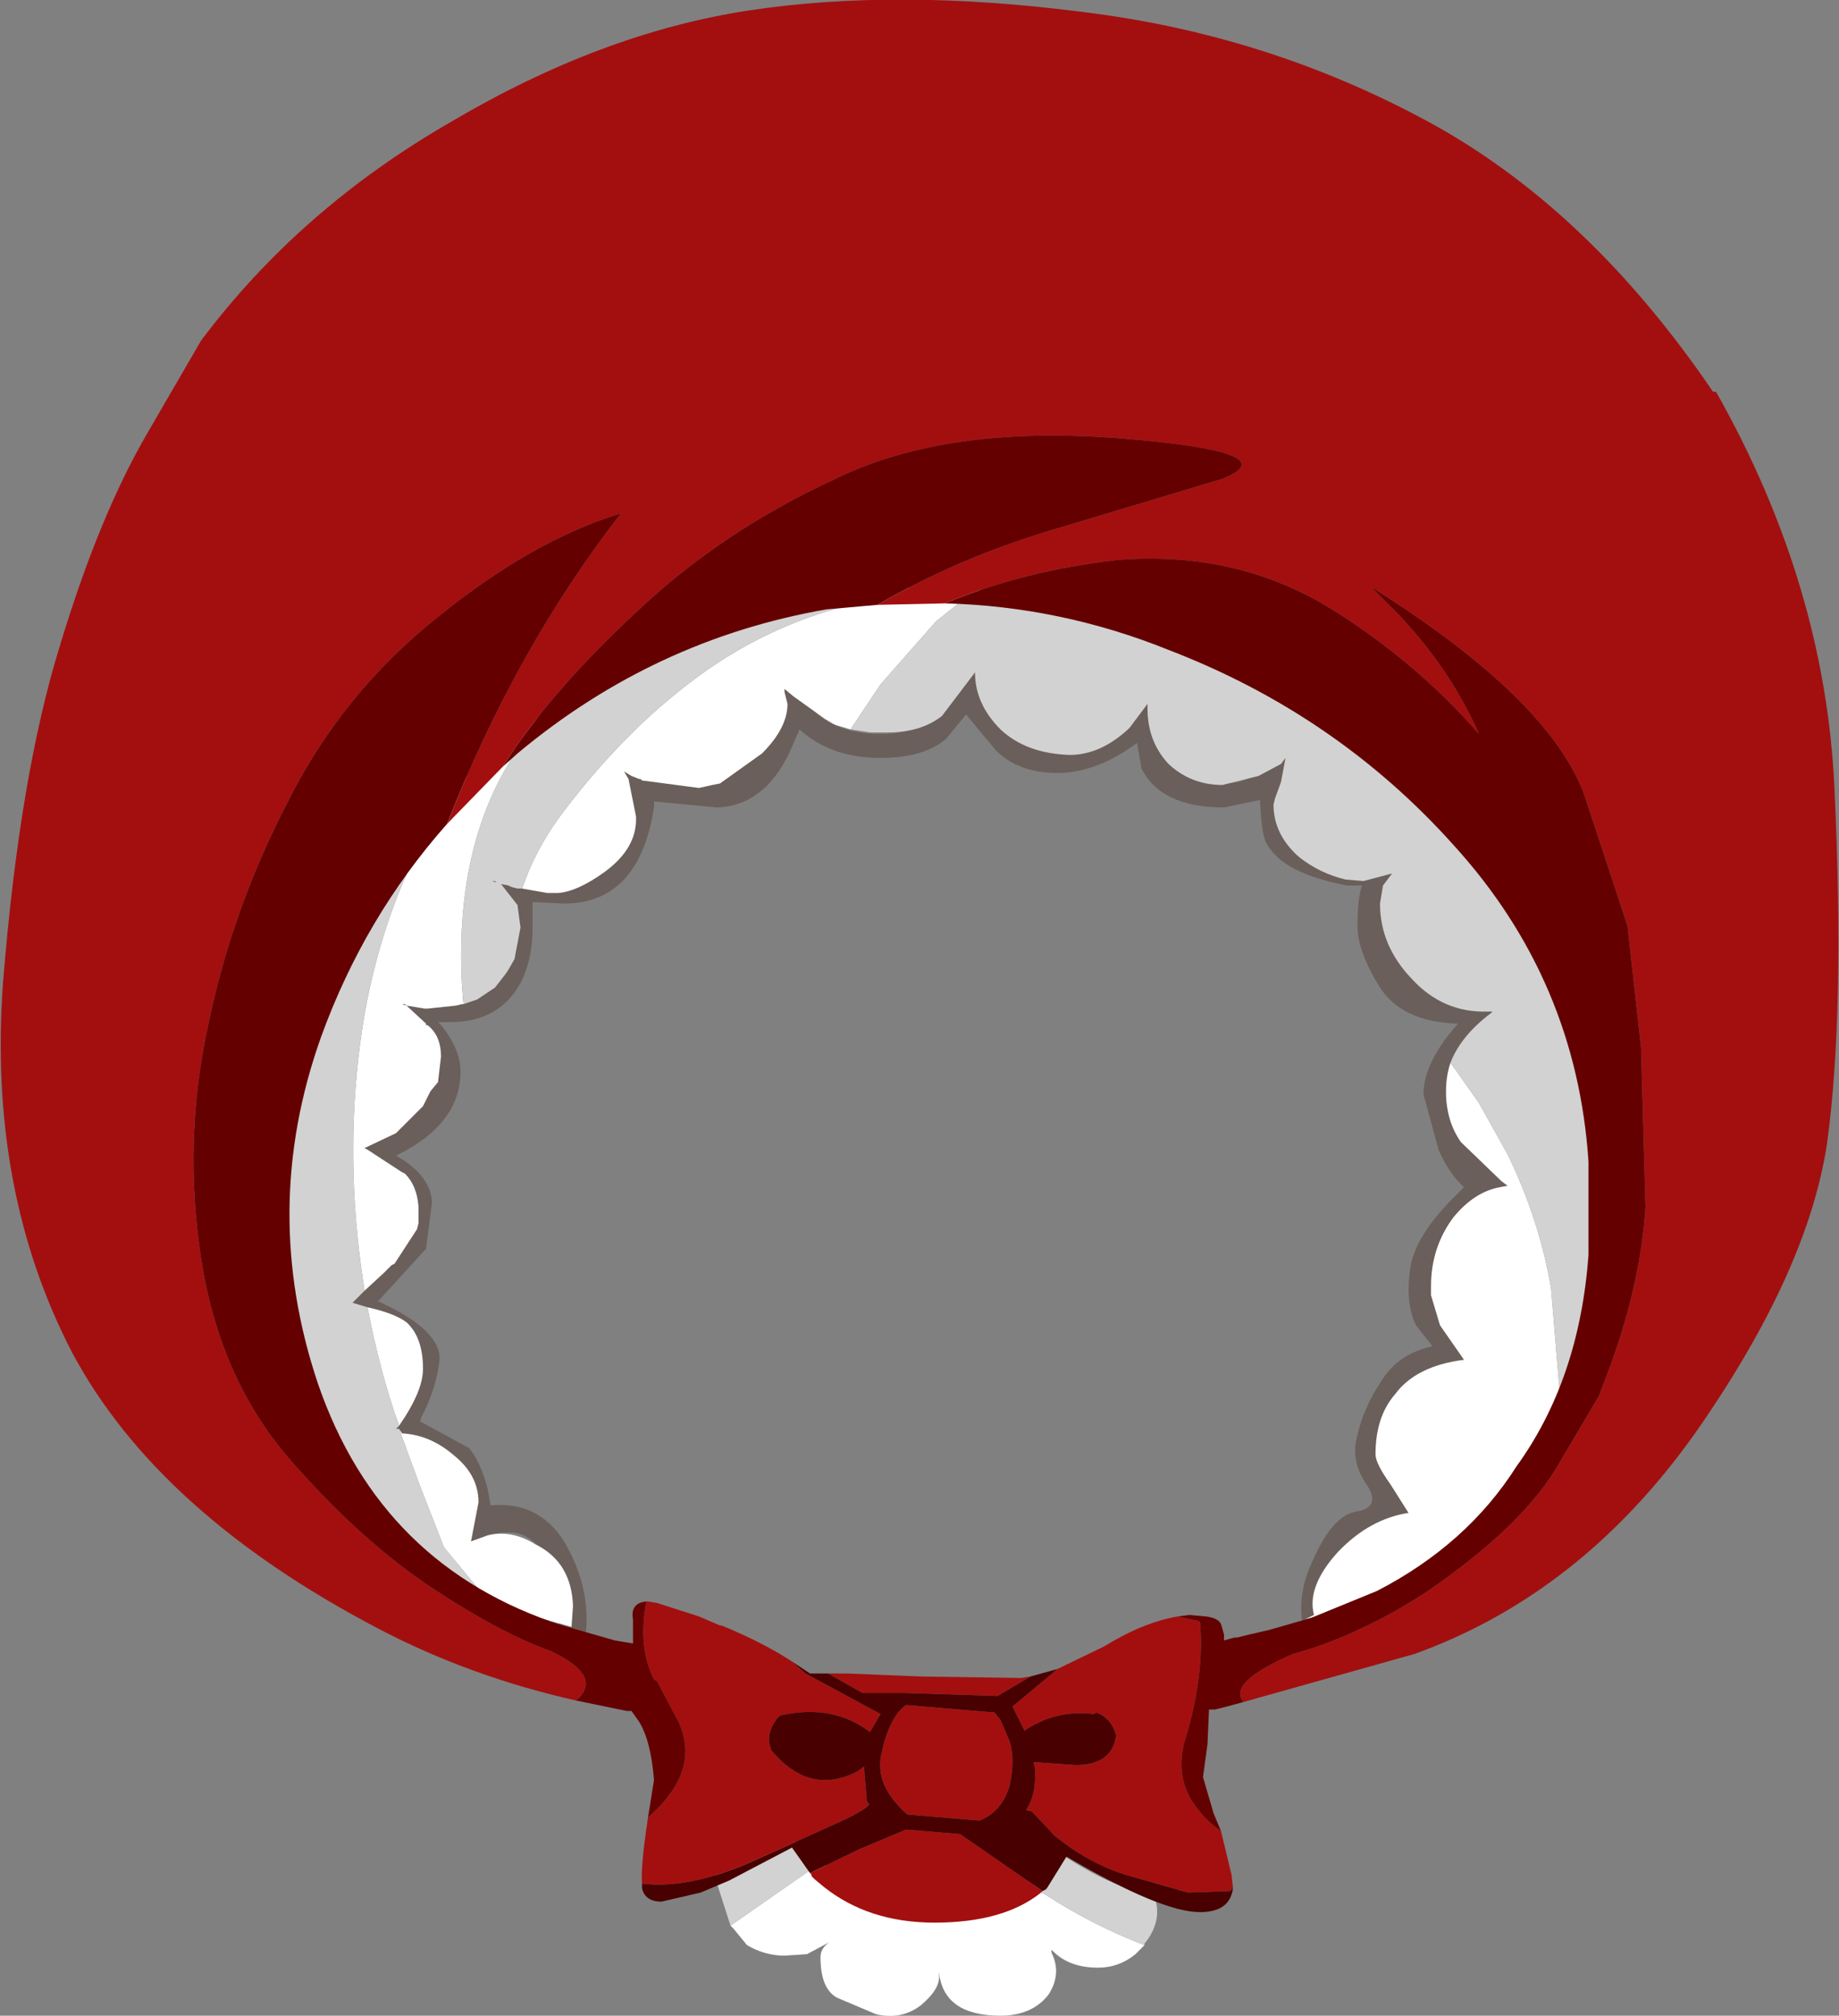 <svg xmlns="http://www.w3.org/2000/svg" xmlns:ffdec="https://www.free-decompiler.com/flash" xmlns:xlink="http://www.w3.org/1999/xlink" ffdec:objectType="frame" width="61.3" height="67.15"><rect width="100%" height="100%" fill="#808080" stroke="none"/><use ffdec:characterId="1" xlink:href="#a" width="61.3" height="67.15"/><defs><g id="a" fill-rule="evenodd"><path fill="#381200" fill-opacity=".298" d="m50.8 39.8-.15.25-.2.1-.9-.15-.6.55q-1.05.95-1.05 1.9 0 .9.75 2.1l.75 1.25-.05.3-.35.1q-.5 0-.9-.6l-.6.45q-1.3 1.1-1.3 2.05 0 .75.65 1.7l.1-.05q.35-.05.35.45l-.05.1.55.7-.05.35-.35.15q-.5 0-.9-.45l-.45.4q-1.25 1.1-1.25 2.15l.3 1.1-.05.3-.35.15-.25-.15-.35.15q-.55 0-.65-.75l.1.2q-.45-1.3.25-2.7.65-1.45 1.45-1.55.8-.15.3-.9-.55-.8-.3-1.65.2-.9.8-1.8.55-.9 1.7-1.15l-.55-.7q-.35-.7-.2-1.85t1.6-2.55l.2-.2q-.5-.45-.85-1.25l-.5-1.85q0-1.05 1.15-2.35-1.85-.05-2.6-1.2-.75-1.2-.75-2.05 0-.9.15-1.35h-.5q-2.1-.4-2.65-1.35-.2-.25-.25-1.5l-1.2.25q-2.1 0-2.75-1.3l-.15-.85q-1.35 1-2.65 1T33.2 25l-1-1.2-.65.8q-.75.65-2.2.65-1.65 0-2.7-.95l-.35.8q-.85 1.75-2.4 1.8l-2.1-.2v.2q-.5 3.2-3 3.2l-1.05-.05v.9q0 .95-.35 1.7-.7 1.4-2.4 1.4h-.4l.1.1q.65.8.65 1.55 0 1.75-2.15 2.8 1.15.65 1.2 1.55l-.2 1.55-1.6 1.75q2.1.95 2.05 1.95-.1.95-.6 1.9l-.05.15 1.65.9q.55.75.7 1.9 1.6-.15 2.45 1.2.8 1.35.75 2.75t-.95.95l-.25-.35.25-.55.25-.75q0-.55-.5-1.35-.6-1-1.35-1-.85 0-1 .3l-.3.5q-.4-.4-.4-1.15l-.05-1.15q-.3-.65-1.45-1.15l-.5-.25-.65.2-.2-.05-.1-.25.4-.45q.05-.25.45-.45l.1.05q.75-.65.75-1.45 0-.65-.5-1.35-.55-.7-1.4-.8h-.75q-.25-.25-.2-.65l.95.05.7-.75q1-1.05 1-1.95 0-.95-1.35-1.5h-.05l-.45.1-.25-.35.05-.05-.65-.4 1.2-.05.7-.6q1.3-1.1 1.3-2.05 0-.45-.4-1.1-.45-.75-.9-.95h.5v-.05l.25-.25q3.05 0 3.05-2l-.25-1.15-.25-.95.05-.25.8.4.2-.05 1.3.25q1.3 0 1.95-1.15l.4-1.2-.35-.95-.35-.7q0-1 .75-.15l.3.4.35.2 1.15.35q1.35 0 2.2-1.3l.65-1.6v-.05l.05-.15-.1-.55.1-.75q.3-.65.55-.1l.5 1.1.05.75.15.15q.8.85 2.3.85 1.75 0 2.3-1.35.6-1.4 1.4-1.45l.05.3-.3 1.1q0 .5.6 1 .8.6 2.2.6 1.35 0 2.15-.7v-.8q.3-.2.55.2l.6-.9q.5 0 .5.45 0 .5-.75 1.25v.15q.4 1.8 2.15 1.8.9 0 1.55-.7l.8-.75q.55 0 .55.35l-.9 2.2q0 .75 2.25 1.25l.9.2q.25-.3.45-.25l.2.4q.7.15.7.25l-.2.35v.15l-.2 1.1q0 1.1 1.6 2.05l1.6 1.1q0 .4-.6.55l-.55.6q-.75.9-.75 1.55 0 1.05 1.3 2.15z"/><path fill="#fff" d="m28.35 24.3-.5-.15-.1-.05-.25-.15-1.05-.75-.3-.25v.1l.1.4q0 .8-.85 1.65l-1.4 1-.25.05-.45.1-1.9-.25-.05-.05h-.05l-.25-.1-.25-.15.15.25.25 1.25q.05 1.05-1.05 1.85-.9.65-1.55.7h-.35l-.85-.15q.45-1.3 1.3-2.45 2.25-3 4.9-4.85 2.6-1.8 5.7-2.35l.55-.4 2.6.1.6.05-.85.2-1 .8-1.85 2.1zm-12.9 9.15h-.05l-.2.05-.95.1h-.1l-.6-.1.65.6v.05h.05q.45.35.45 1.05l-.1.85-.25.3-.25.5-.05.05-.85.85-.95.45-.1.05H12h.15l.1.05 1.15.75.1.05q.4.4.45 1.1v.55l-.05.2-.75 1.15-.1.05-.25.25-.65.6-.05-.35q-.6-4-.1-7.85.5-3.9 2.3-7.2l.45-.6.25-.65 2.3-1.95.35-.3.3-.2-.7.9h-.05l-.1.4q-1.95 3.05-1.7 7.65zm-3.2 10.1q.9.2 1.3.5.55.5.55 1.55 0 .75-.8 1.9-.65-1.85-1.05-3.95m1.05 4.05.1.15q.95.05 1.75.75.8.65.8 1.55l-.25 1.3.55-.2q.8-.2 1.6.3l.1.05q1.1.6 1.15 2l-.05.7-1.95-.55-.35-.15-.5-.2-1.45-1.75-.8-2.05zm2.45 5.45-1.8-1.25 1.15.85.4.1.1.1zM52.1 47.3q-.95 2.1-2.3 3.25l-2.4 1.8-.25.2q-1.05.7-3.65 1.4l.3-.15q-.25-.95.8-2.1 1.05-1.1 2.35-1.3l-.6-.95q-.5-.7-.5-1 0-1.25.65-2 .7-.95 2.3-1.15l-.8-1.15-.3-1v-.3q0-1.3.75-2.3.7-.85 1.55-1l.25-.05-.2-.15-1.35-1.3q-.5-.7-.5-1.7 0-.5.15-.95l.95 1.35.95 1.7q1.05 2.15 1.45 4.45l.3 3.6zM13.55 33.5l-.05-.05h-.1zM34.2 62.75l.7.4q1.55 1 3.25 1.65l-.3.3q-.55.45-1.25.45-1 0-1.55-.6v.1q.35.7-.1 1.4-.55.7-1.6.7-1.9 0-2.05-1.45v.1q.05.45-.6 1-.65.5-1.5.3l-1.3-.55q-.55-.3-.55-1.35 0-.3.3-.5l-.75.4-.75.05q-.65 0-1.25-.35l-.45-.55-.1-.1 2.8-1.95.35-.15.05.1q.6 1.45 3.3 1.45l2.4-.35z"/><path fill="#d2d2d2" d="M48.35 35.4q.35-.9 1.35-1.65l.05-.05h-.15q-1.5.05-2.55-1.1Q46 31.5 46 30.1l.1-.6.3-.4-.95.25-.6-.05q-.85-.2-1.55-.75-.85-.75-.85-1.75l.05-.2.2-.55.15-.8-.15.2-.75.4-1.2.3q-1.05 0-1.8-.7-.7-.75-.7-1.85v-.15l-.6.8q-.95.9-2 .9-1.45-.05-2.3-.85-.85-.85-.85-1.9l-1.1 1.45q-.7.55-1.8.55H29l-.65-.1 1-1.5 1.85-2.1 1-.8.85-.2q1.95.2 3.75.75l2.05.8q4.15 1.85 6.3 3.65L48 27.4l2.85 3.65.75 1.25q1.4 2.65 1.6 6.65.25 5-.8 7.65l-.3.7-.1-.8-.3-3.6q-.4-2.3-1.45-4.45l-.95-1.7zM17.4 29.6h-.15l-.2-.05-.1-.05-.25-.05.55.7.1.75-.2 1.05-.2.35-.1.15-.35.45-.3.2-.3.2-.45.15-.05-.6q-.25-4.6 1.7-7.65l.1-.4h.05l.7-.9 1.55-1.1q4.7-3.1 9.95-3.25h.4l-.55.4q-3.1.55-5.7 2.35-2.65 1.85-4.9 4.85-.85 1.15-1.3 2.45M12.15 43l-.4.4.5.15q.4 2.1 1.05 3.95l-.1.1h.1l.7 1.9.8 2.05 1.45 1.75-.5-.25-.15-.2-.1-.1-.4-.1-1.15-.85-1.2-1.3q-2.2-3.15-2.9-5.85-.8-2.75 0-7.45.75-4.7 2.85-8 .9-1.45 2.3-2.85l-.25.65-.45.6q-1.8 3.3-2.3 7.2-.5 3.85.1 7.85zm4.4-13.6-.05-.05h-.1zm21.6 35.4q-1.7-.65-3.25-1.65l-.7-.4.15-.1.85-1 .3.2q1.8 1.15 2.95 1.25.35.85-.3 1.65zM27.5 62.05l-.35.15-2.8 1.95-.45-1.4q-.4-1.55.05-.6.45-1.25 1.6-1l1.7.35.25.5z"/><path fill="#a30f0f" d="M19.2 56.65q-3.55-.8-6.6-2.4-7.35-3.85-10.2-9.2-2.8-5.4-2.3-12.3.55-6.9 1.9-11.25 1.3-4.3 2.9-7.05l1.8-3.1q3.3-4.4 8.35-7.3 5-2.95 9.9-3.7Q29.9-.4 36.1.4q6.15.75 11.5 3.65t9.5 9h.1q3.65 6.45 3.95 13.25.35 7.45-.25 11.8-.65 4.3-4.4 9.65-3.8 5.35-9.35 7.35l-5.7 1.6q-.55-.65 1.65-1.6 2.3-.65 4.5-2.1 3.05-2.1 4.25-4.05l1.45-2.45.45-1.2q.95-2.7 1.1-5.1l-.15-5.3-.45-4.05-1.45-4.4q-1.2-3.2-7.1-6.9l.8.8q1.8 1.85 2.8 4.1-2.1-2.4-4.9-4.15-3.15-1.95-7.1-1.65-3.15.35-5.8 1.45l-2.25.05q2.75-1.6 6-2.55l5.5-1.65q2.25-.9-3.45-1.35-5.75-.45-9.45 1.35-3.8 1.75-6.65 4.45-2.9 2.7-4.45 5.15l-1.85 1.9q2.3-5.85 5.8-10.35-2.95.9-6.1 3.45-3.2 2.55-5 6.15-1.85 3.55-2.65 7.4-.85 3.85-.25 7.8t2.9 6.65q2.3 2.65 4.65 4.25 2.4 1.6 4.1 2.2 1.8.85.85 1.65M40.7 61l.35 1.45.05.45-.1.1-1.4.05-2.1-.6q-1.25-.4-2.35-1.3l-.75-.8-.2-.05q.35-.5.3-1.4l-.05-.2 1.4.1q1.2 0 1.35-.95v-.05q-.15-.55-.65-.75l-.1.05q-1.25-.15-2.3.55l-.4-.8 1.5-1.25 1.55-.75q1.3-.8 2.45-1l.7.15.05.05q.15 1.7-.45 3.75-.4 1.2.15 2.15.45.7 1 1.05m-5.95 2-.05.05q-1.25 1-3.55 1-2.2 0-3.7-1.2l-.3-.25-.05-.05-.05-.05v-.05L27 62.4l1.65-.8 1.55-.65 1.8.15zm-13.35-.25q-.05-.55.2-2.2 1.95-1.7.85-3.5L21.9 56l-.1-.05q-.55-1.1-.25-2.6h.05l.3.05 1.4.45.7.3h.05q1.35.55 2.35 1.2l.45.4 2.5 1.35-.35.6q-1.25-.95-3-.55l-.1.1q-.4.55-.2 1v.05q1.3 1.55 2.9.7l.2-.15.1 1.2q.3.05-.7.55L25.1 62q-2.15.95-3.7.75m6.2-7h.65l2.45.1 3.35.05.3-.05-1.1.65-3.1-.1h-1.4zm5.55 1.3.2.25.3.7q.2.6 0 1.5-.25.85-1 1.15l-2.4-.2q-1.15-1-.85-2.1.25-1.15.8-1.55z"/><path fill="#480000" d="M41.1 62.9q-.1.8-1.1.8-1.3 0-4.45-1.85l-.65 1.05-.05.05-.1.05L32 61.1l-1.8-.15-1.55.65-1.65.8-.6-.85-2.1 1.1-.95.4-1.3.3q-.55 0-.65-.45v-.15q1.55.2 3.7-.75l3.1-1.4q1-.5.7-.55l-.1-1.2-.2.15q-1.6.85-2.9-.7v-.05q-.2-.45.2-1l.1-.1q1.75-.4 3 .55l.35-.6-2.5-1.35-.45-.4.6.4h.6l1.15.65h1.4l3.1.1 1.1-.65.9-.25-1.5 1.25.4.8q1.05-.7 2.3-.55l.1-.05q.5.2.65.75v.05q-.15.95-1.35.95l-1.4-.1.05.2q.05.9-.3 1.4l.2.05.75.8q1.1.9 2.35 1.3l2.1.6L41 63zm-7.95-5.85-2.95-.25q-.55.4-.8 1.55-.3 1.1.85 2.1l2.4.2q.75-.3 1-1.15.2-.9 0-1.5l-.3-.7z"/><path fill="#640000" d="m41.45 56.7-.55.15-.4.1h-.2l-.05 1.15-.15 1.1.35 1.2.25.6q-.55-.35-1-1.05-.55-.95-.15-2.15.6-2.05.45-3.75l-.05-.05-.7-.15.4-.05.55.05q.4.05.5.25l.1.35v.2l.35-.1h.1l.4-.1.65-.15 1.4-.4 2.2-.9q3-1.55 4.65-4.15 2.1-2.9 2.4-7.05v-3.1q-.4-6.05-4.5-10.55-3.9-4.35-9.5-6.5-3.6-1.45-7.45-1.55 2.65-1.1 5.8-1.45 3.95-.3 7.1 1.65 2.8 1.75 4.9 4.15-1-2.25-2.8-4.1l-.8-.8q5.9 3.7 7.1 6.9l1.45 4.4.45 4.05.15 5.3q-.15 2.4-1.1 5.1l-.45 1.2-1.45 2.45Q50.65 50.9 47.6 53q-2.2 1.45-4.5 2.1-2.2.95-1.65 1.6M21.6 60.55l.2-1.25q-.1-1.3-.5-1.95l-.25-.35h-.15l-1.7-.35q.95-.8-.85-1.65-1.7-.6-4.1-2.2-2.35-1.6-4.65-4.25-2.3-2.7-2.9-6.65t.25-7.8q.8-3.85 2.65-7.4 1.8-3.6 5-6.15 3.15-2.55 6.1-3.45-3.5 4.5-5.8 10.35-2.75 3.1-4.2 7.1-2.05 5.75-.1 11.55 2.1 6.1 8.15 8.05l1.75.5.6.1v-.8q-.1-.55.45-.6-.3 1.5.25 2.6l.1.05.55 1.05q1.1 1.8-.85 3.5m-4.85-35q1.55-2.45 4.45-5.15 2.85-2.7 6.65-4.45 3.7-1.8 9.45-1.35 5.7.45 3.45 1.35l-5.5 1.65q-3.25.95-6 2.55l-1.7.15q-5.75 1-10.3 4.8z"/></g></defs></svg>